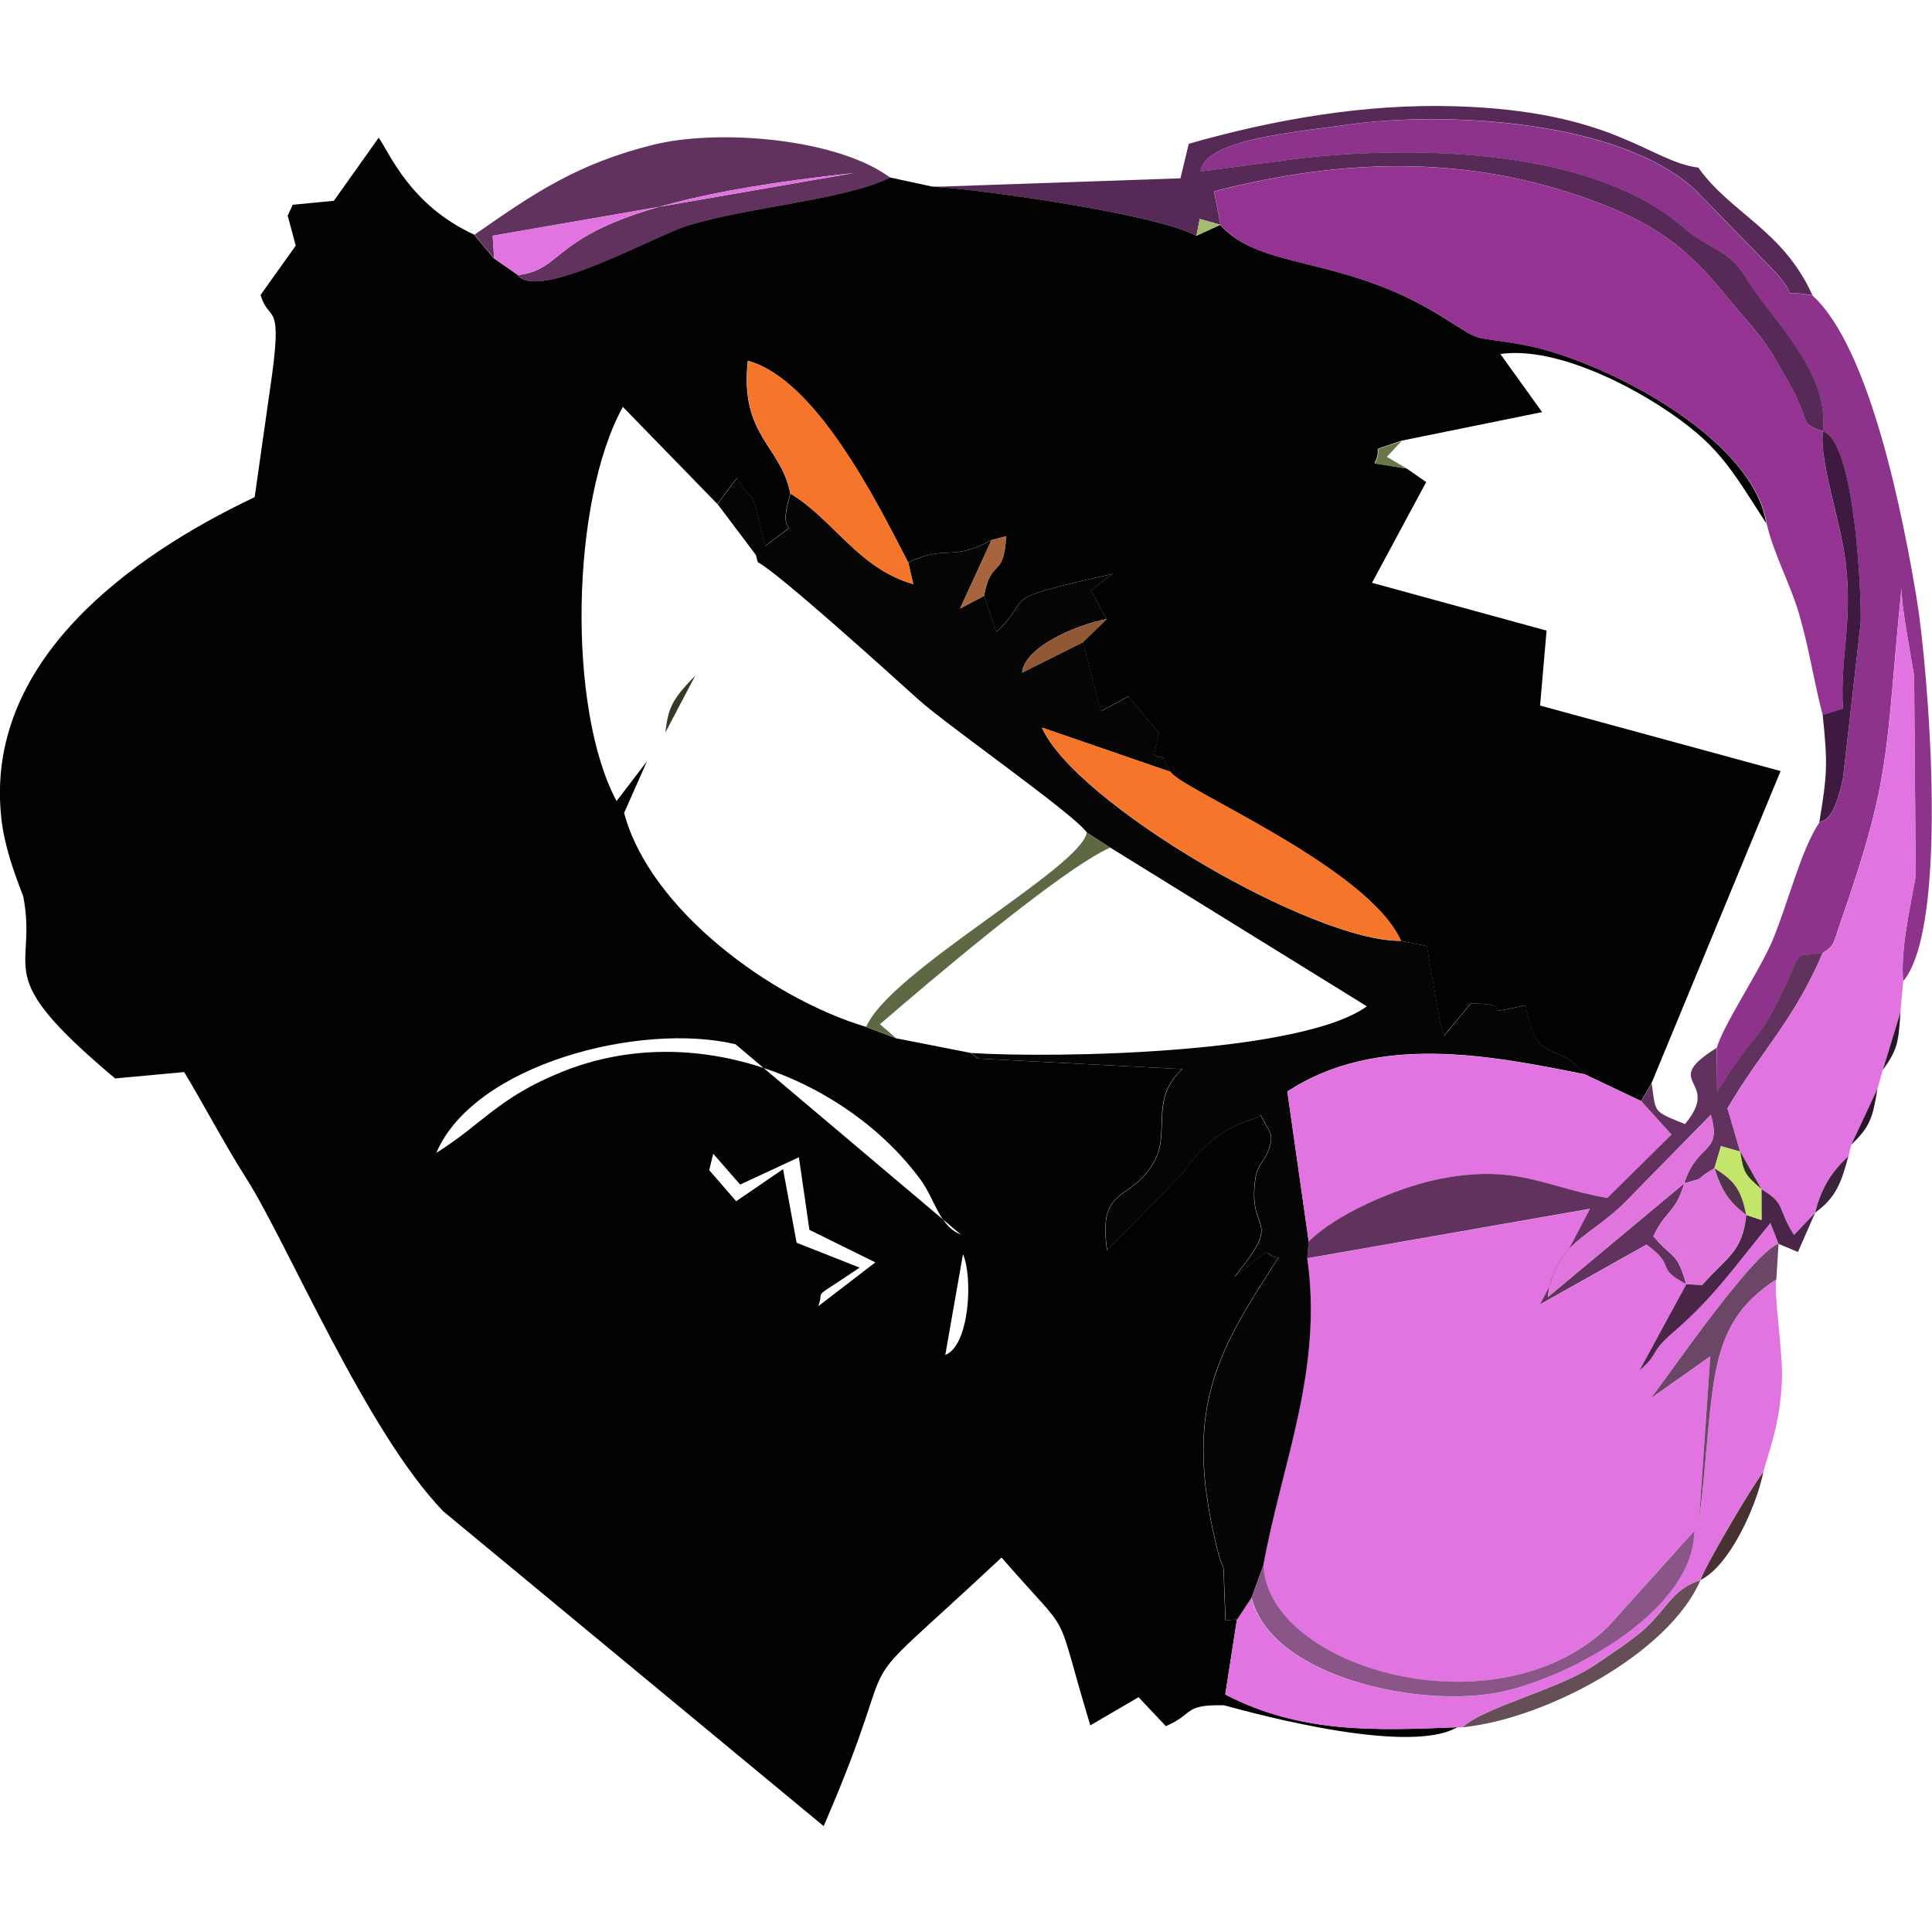 <?xml version="1.0" encoding="UTF-8"?>
<!DOCTYPE svg PUBLIC "-//W3C//DTD SVG 1.1//EN" "http://www.w3.org/Graphics/SVG/1.1/DTD/svg11.dtd">
<!-- Creator: CorelDRAW -->
<svg xmlns="http://www.w3.org/2000/svg" xml:space="preserve" width="16.933mm" height="16.933mm" style="shape-rendering:geometricPrecision; text-rendering:geometricPrecision; image-rendering:optimizeQuality; fill-rule:evenodd; clip-rule:evenodd"
viewBox="0 0 16.933 16.933"
 xmlns:xlink="http://www.w3.org/1999/xlink">
 <defs>
  <style type="text/css">
   <![CDATA[
    .fil0 {fill:#010201}
    .fil2 {fill:#060506}
    .fil23 {fill:#281528}
    .fil25 {fill:#2F2E25}
    .fil22 {fill:#353A25}
    .fil19 {fill:#3B2439}
    .fil10 {fill:#3E1A41}
    .fil17 {fill:#483231}
    .fil13 {fill:#492648}
    .fil20 {fill:#51334C}
    .fil5 {fill:#572956}
    .fil12 {fill:#5C6942}
    .fil6 {fill:#61325E}
    .fil14 {fill:#664E58}
    .fil21 {fill:#697748}
    .fil11 {fill:#6B4667}
    .fil8 {fill:#8A5688}
    .fil4 {fill:#8D338B}
    .fil16 {fill:#905835}
    .fil3 {fill:#943392}
    .fil24 {fill:#A5BA73}
    .fil18 {fill:#A8643C}
    .fil15 {fill:#C2E56A}
    .fil9 {fill:#E175DE}
    .fil1 {fill:#E274E1}
    .fil7 {fill:#F5752B}
   ]]>
  </style>
 </defs>
 <g id="Capa_x0020_1">
  <path class="fil0" d="M8.285 11.875l0.155 -0.883c0.089,0.205 0.057,0.802 -0.155,0.883zm-1.832 -1.346l-0.237 -0.273 0.035 -0.144 0.236 0.27 0.515 -0.239 0.092 0.636 0.578 0.285 -0.5 0.384c0.061,-0.169 -0.088,-0.033 0.362,-0.338l-0.552 -0.218 -0.119 -0.645 -0.409 0.28zm-2.629 -0.425c0.332,-0.777 1.788,-1.149 2.622,-0.952l1.975 1.668c-0.189,-0.073 -0.228,-0.312 -0.353,-0.481 -0.644,-0.875 -1.972,-1.42 -3.147,-0.943 -0.56,0.227 -0.694,0.458 -1.097,0.708zm-1.301 -8.209l0.069 0.258 -0.308 0.432c0.078,0.263 0.204,0.014 0.081,0.837l-0.133 0.935c-1.081,0.514 -2.375,1.435 -2.22,2.818 0.027,0.237 0.106,0.46 0.191,0.678 0.134,0.681 -0.314,0.658 0.806,1.599l0.605 -0.056c0.186,0.309 0.346,0.619 0.546,0.934 0.362,0.571 1.049,2.216 1.725,2.916l3.334 2.759c0.784,-1.807 0.062,-0.953 1.559,-2.354 0.656,0.755 0.443,0.365 0.778,1.471l0.423 -0.247 0.239 0.254c0.255,-0.11 0.148,-0.19 0.509,-0.183 0.017,0 1.58,0.465 2.046,0.192 -0.721,0.03 -1.378,0.054 -2.034,-0.287l0.102 -0.657 -0.101 0.007c-0.034,-0.79 0.015,-0.191 -0.114,-0.805 -0.229,-1.091 0.056,-1.574 0.579,-2.375 -0.166,-0.001 0.028,-0.168 -0.387,0.172 0.448,-0.554 0.107,-0.353 0.185,-0.873 0.014,-0.095 0.088,-0.175 0.1,-0.205 0.067,-0.172 0.042,-0.155 -0.055,-0.342 -0.064,0.071 -0.336,0.026 -0.677,0.502l-0.669 0.683c-0.086,-0.592 0.227,-0.411 0.423,-0.797 0.126,-0.248 -0.048,-0.534 0.237,-0.791l-1.787 -0.092c-0.022,-0.012 -0.044,-0.031 -0.064,-0.049l-0.658 -0.129 -0.263 -0.1c-0.832,-0.249 -1.895,-1.029 -2.12,-1.875l0.2 -0.452 -0.266 0.348c-0.432,-0.804 -0.403,-2.625 0.055,-3.455l0.828 0.851 0.172 -0.229c0.194,0.335 0.088,-0.049 0.247,0.597 0.389,-0.301 0.075,0.01 0.221,-0.458 -0.082,-0.424 -0.445,-0.505 -0.373,-1.165 0.592,0.161 1.122,1.218 1.405,1.768 0.331,-0.162 0.378,-0.003 0.729,-0.196l0.13 -0.034c-0.021,0.38 -0.13,0.181 -0.194,0.522l0.108 0.318c0.352,-0.332 -0.051,-0.268 1.02,-0.511l-0.192 0.145 0.139 0.252 -0.208 0.202 0.157 0.606 0.242 -0.131 0.267 0.323 -0.044 0.195c0.17,0.049 0.031,-0.015 0.146,0.145 0.083,0.149 1.732,0.833 2.019,1.48l0.226 0.046 0.111 0.634c0.004,0.011 0.007,0.034 0.01,0.044l0.029 0.111 0.234 -0.285c0.457,-0.003 -0.007,0.126 0.482,0.014 0.105,0.552 0.267,0.292 0.52,0.606l0.494 0.234 0.091 -0.157 1.131 -2.735 -2.108 -0.574 0.057 -0.657 -1.53 -0.419 0.475 -0.883 -0.172 -0.119 -0.281 -0.045c0.089,-0.186 -0.089,-0.08 0.234,-0.198l1.235 -0.251 -0.366 -0.509c0.436,-0.063 1.032,0.217 1.411,0.464 0.496,0.323 0.601,0.525 0.919,1.02 -0.119,-0.766 -1.464,-1.451 -2.154,-1.57 -0.482,-0.083 -0.299,-0.002 -0.708,-0.254 -0.861,-0.53 -1.573,-0.393 -1.925,-0.794l-0.211 0.097c-0.326,-0.186 -1.898,-0.41 -2.313,-0.431l-0.371 -0.08c-0.386,0.196 -1.26,0.259 -1.781,0.424 -0.292,0.093 -1.307,0.666 -1.48,0.43l-0.21 -0.146 -0.172 -0.207c-0.563,-0.258 -0.741,-0.717 -0.836,-0.849l-0.393 0.553 -0.361 0.035 -0.045 0.1z"/>
  <path class="fil1" d="M11.457 11.029c0.138,0.985 -0.221,1.785 -0.386,2.694 0.046,0.904 2.043,1.472 3.017,0.539l0.759 -0.844c-0.002,0.69 -1.066,1.274 -1.679,1.409 -0.701,0.154 -2.031,-0.122 -2.2,-0.825l-0.127 0.193 -0.102 0.657c0.655,0.342 1.313,0.317 2.034,0.287l0.043 0c0.184,-0.174 0.823,-0.326 1.143,-0.535 0.133,-0.087 0.365,-0.242 0.466,-0.339 0.202,-0.194 0.233,-0.334 0.477,-0.416 0.042,-0.126 0.471,-0.853 0.552,-0.947 0.089,-0.298 0.145,-0.464 0.163,-0.783 0.014,-0.253 -0.073,-0.777 -0.049,-0.905 -0.645,0.416 -0.53,0.946 -0.678,2.131l0.1 -1.457 -0.521 0.368c0.174,-0.223 0.884,-1.264 1.119,-1.354l-0.071 -0.183c-0.321,0.39 -0.491,0.646 -0.853,0.959 -0.215,0.185 -0.112,0.178 -0.296,0.335l0.412 -0.758c-0.281,-0.146 -0.079,-0.153 -0.347,-0.346l-0.933 0.524 0.438 -0.838 -2.48 0.434z"/>
  <path class="fil2" d="M6.289 4.418l0.336 0.446 0.016 0.063c0.174,0.087 1.169,0.988 1.406,1.202 0.265,0.238 1.365,1.004 1.478,1.167l0.206 0.133 2.249 1.391c-0.576,0.417 -2.718,0.456 -3.467,0.409 0.02,0.018 0.041,0.037 0.064,0.049l1.787 0.092c-0.284,0.257 -0.111,0.544 -0.237,0.791 -0.196,0.387 -0.51,0.206 -0.423,0.797l0.669 -0.683c0.341,-0.476 0.613,-0.431 0.677,-0.502 0.097,0.187 0.122,0.17 0.055,0.342 -0.011,0.029 -0.086,0.11 -0.1,0.205 -0.078,0.52 0.264,0.319 -0.185,0.873 0.415,-0.339 0.221,-0.172 0.387,-0.172 -0.523,0.802 -0.808,1.285 -0.579,2.375 0.129,0.614 0.08,0.015 0.114,0.805l0.101 -0.007 0.127 -0.193 0.102 -0.278c0.165,-0.909 0.524,-1.709 0.386,-2.694l0.013 -0.145 -0.188 -1.318c0.785,-0.512 1.77,-0.319 2.609,-0.15 -0.253,-0.314 -0.414,-0.054 -0.52,-0.606 -0.489,0.112 -0.024,-0.017 -0.482,-0.014l-0.234 0.285 -0.029 -0.111c-0.003,-0.011 -0.006,-0.034 -0.01,-0.044l-0.111 -0.634 -0.226 -0.046c-0.772,0.011 -2.855,-1.206 -3.148,-1.869l1.129 0.389c-0.115,-0.16 0.023,-0.096 -0.146,-0.145l0.044 -0.195 -0.267 -0.323 -0.242 0.131 -0.157 -0.606 -0.535 0.267c0.026,-0.237 0.509,-0.428 0.742,-0.469l-0.139 -0.252 0.192 -0.145c-1.071,0.243 -0.668,0.179 -1.02,0.511l-0.108 -0.318 -0.21 0.111 0.275 -0.599c-0.351,0.193 -0.398,0.034 -0.729,0.196l0.043 0.189c-0.481,-0.136 -0.708,-0.575 -1.075,-0.792 -0.146,0.469 0.168,0.158 -0.221,0.458 -0.159,-0.646 -0.053,-0.262 -0.247,-0.597l-0.172 0.229z"/>
  <path class="fil3" d="M10.697 1.971c0.352,0.401 1.063,0.264 1.925,0.794 0.409,0.252 0.226,0.171 0.708,0.254 0.69,0.119 2.035,0.804 2.154,1.57 0.061,0.267 0.207,0.526 0.286,0.798 0.088,0.303 0.13,0.597 0.205,0.88l0.177 -0.056c-0.025,-0.467 0.089,-0.748 0.023,-1.292 -0.041,-0.332 -0.233,-0.888 -0.198,-1.136 -0.189,-0.075 -0.109,-0.04 -0.241,-0.322 -0.046,-0.099 -0.112,-0.202 -0.167,-0.298 -0.131,-0.23 -0.241,-0.325 -0.402,-0.525 -0.321,-0.398 -0.578,-0.632 -1.103,-0.839 -1.128,-0.445 -2.252,-0.423 -3.423,-0.121l0.057 0.293z"/>
  <path class="fil4" d="M15.977 3.783c0.282,0.079 0.339,1.464 0.331,1.677l-0.155 1.361c-0.084,0.399 -0.176,0.363 -0.208,0.389 -0.162,0.24 -0.279,0.725 -0.413,1.04 -0.113,0.265 -0.434,0.743 -0.485,0.934l0.004 0.386c0.371,-0.599 0.342,-0.383 0.596,-0.928 0.161,-0.346 0.064,-0.24 0.329,-0.29 0.106,-0.068 0.089,-0.079 0.155,-0.268 0.456,-1.302 0.389,-1.483 0.535,-2.932 -0.005,0.153 0.083,0.593 0.11,0.775l0.014 1.753c-0.05,0.281 -0.135,0.65 -0.11,0.921 0.412,-0.493 0.215,-2.771 0.12,-3.347 -0.116,-0.704 -0.406,-2.207 -0.916,-2.665 -0.355,-0.062 -0.066,0.078 -0.332,-0.211l-0.69 -0.708c-0.66,-0.62 -2.21,-0.698 -3.056,-0.576 -0.434,0.063 -1.251,0.126 -1.285,0.41l0.869 -0.115c1.006,-0.114 2.55,-0.091 3.349,0.594 0.258,0.221 0.402,0.191 0.564,0.454 0.243,0.397 0.734,0.821 0.672,1.346z"/>
  <path class="fil1" d="M11.47 10.884c0.246,-0.247 0.775,-0.471 1.111,-0.542 0.703,-0.15 0.948,0.061 1.507,0.159l0.563 -0.556 -0.265 -0.293 -0.494 -0.234c-0.84,-0.169 -1.824,-0.362 -2.609,0.15l0.188 1.318z"/>
  <path class="fil1" d="M15.976 8.351c-0.254,0.595 -0.545,0.868 -0.835,1.364l0.111 0.379 0.186 0.329c0.221,0.132 0.132,0.162 0.286,0.401l0.185 -0.195c0.05,-0.204 0.139,-0.356 0.291,-0.493l0.026 -0.103 0.229 -0.489 0.046 -0.165 0.155 -0.508 0.025 -0.27c-0.025,-0.271 0.06,-0.64 0.11,-0.921l-0.014 -1.753c-0.028,-0.182 -0.116,-0.622 -0.11,-0.775 -0.146,1.448 -0.079,1.629 -0.535,2.932 -0.066,0.189 -0.049,0.201 -0.155,0.268z"/>
  <path class="fil5" d="M8.173 1.637c0.415,0.021 1.987,0.245 2.313,0.431l0.029 -0.149 0.182 0.051 -0.057 -0.293c1.171,-0.302 2.295,-0.324 3.423,0.121 0.525,0.207 0.782,0.441 1.103,0.839 0.162,0.2 0.271,0.295 0.402,0.525 0.055,0.097 0.12,0.199 0.167,0.298 0.132,0.282 0.052,0.247 0.241,0.322 0.062,-0.525 -0.428,-0.949 -0.672,-1.346 -0.162,-0.263 -0.306,-0.233 -0.564,-0.454 -0.799,-0.685 -2.343,-0.708 -3.349,-0.594l-0.869 0.115c0.034,-0.284 0.851,-0.347 1.285,-0.41 0.846,-0.122 2.396,-0.045 3.056,0.576l0.69 0.708c0.265,0.289 -0.024,0.149 0.332,0.211 -0.254,-0.569 -0.722,-0.724 -1,-1.119 -0.432,-0.055 -0.733,-0.497 -2.137,-0.538 -0.788,-0.023 -1.583,0.116 -2.329,0.329l-0.073 0.303 -2.174 0.075z"/>
  <path class="fil6" d="M4.159 2.058l0.172 0.207 -0.013 -0.199 3.169 -0.55c-2.799,0.301 -2.404,0.83 -2.946,0.895 0.173,0.236 1.189,-0.338 1.48,-0.43 0.52,-0.165 1.395,-0.228 1.781,-0.424 -0.461,-0.344 -1.5,-0.43 -2.073,-0.289 -0.659,0.163 -1.037,0.416 -1.57,0.789z"/>
  <path class="fil6" d="M14.762 10.371l-1.196 0.997c0.054,-0.475 0.384,-0.53 0.687,-0.841l0.741 -0.756c0.101,0.352 -0.116,0.234 -0.233,0.601zm0.285 -1.188c-0.515,0.321 0.052,0.272 -0.279,0.669 -0.284,-0.116 -0.254,-0.092 -0.292,-0.358l-0.091 0.157 0.265 0.293 -0.563 0.556c-0.559,-0.098 -0.804,-0.309 -1.507,-0.159 -0.336,0.072 -0.865,0.295 -1.111,0.542l-0.013 0.145 2.48 -0.434 -0.438 0.838 0.933 -0.524c0.269,0.193 0.067,0.2 0.347,0.346 -0.08,-0.283 -0.105,-0.208 -0.287,-0.418 0.102,-0.225 0.199,-0.207 0.27,-0.465 0.223,-0.063 0.057,-0.009 0.265,-0.132l0.057 -0.194 0.168 0.048 -0.111 -0.379c0.29,-0.496 0.582,-0.769 0.835,-1.364 -0.265,0.05 -0.168,-0.056 -0.329,0.29 -0.254,0.546 -0.225,0.329 -0.596,0.928l-0.004 -0.386z"/>
  <path class="fil7" d="M12.28 8.245c-0.288,-0.647 -1.936,-1.331 -2.019,-1.48l-1.129 -0.389c0.293,0.663 2.376,1.88 3.148,1.869z"/>
  <path class="fil7" d="M6.929 4.328c0.367,0.217 0.594,0.656 1.075,0.792l-0.043 -0.189c-0.282,-0.55 -0.813,-1.607 -1.405,-1.768 -0.072,0.66 0.291,0.741 0.373,1.165z"/>
  <path class="fil8" d="M11.072 13.723l-0.102 0.278c0.169,0.703 1.498,0.98 2.2,0.825 0.613,-0.135 1.677,-0.718 1.679,-1.409l-0.759 0.844c-0.973,0.933 -2.97,0.365 -3.017,-0.539z"/>
  <path class="fil9" d="M14.762 10.371c-0.071,0.258 -0.168,0.24 -0.27,0.465 0.182,0.21 0.207,0.135 0.287,0.418l0.138 0.008c0.214,-0.243 0.356,-0.29 0.387,-0.615 -0.153,-0.116 -0.212,-0.205 -0.278,-0.408 -0.208,0.123 -0.042,0.069 -0.265,0.132z"/>
  <path class="fil10" d="M15.975 6.266c0.045,0.436 0.04,0.518 -0.03,0.943 0.031,-0.026 0.123,0.011 0.208,-0.389l0.155 -1.361c0.009,-0.213 -0.048,-1.599 -0.331,-1.677 -0.035,0.248 0.158,0.804 0.198,1.136 0.066,0.544 -0.049,0.825 -0.023,1.292l-0.177 0.056z"/>
  <path class="fil9" d="M14.762 10.371c0.117,-0.367 0.334,-0.249 0.233,-0.601l-0.741 0.756c-0.303,0.311 -0.633,0.366 -0.687,0.841l1.196 -0.997z"/>
  <path class="fil11" d="M15.569 11.214l0.019 -0.313c-0.235,0.09 -0.945,1.131 -1.119,1.354l0.521 -0.368 -0.1 1.457c0.148,-1.185 0.034,-1.714 0.678,-2.131z"/>
  <path class="fil12" d="M7.592 9l0.263 0.1 -0.143 -0.123c0.395,-0.341 1.577,-1.35 2.019,-1.549l-0.206 -0.133c-0.041,0.305 -1.73,1.221 -1.933,1.705z"/>
  <path class="fil13" d="M15.305 10.648c-0.031,0.326 -0.173,0.372 -0.387,0.615l-0.138 -0.008 -0.412 0.758c0.184,-0.158 0.081,-0.15 0.296,-0.335 0.362,-0.312 0.532,-0.569 0.853,-0.959l0.071 0.183 0.17 0.071 0.151 -0.344 -0.185 0.195c-0.154,-0.24 -0.065,-0.269 -0.286,-0.401l0.001 0.27 -0.134 -0.045z"/>
  <path class="fil14" d="M12.817 15.139c0.723,-0.071 1.808,-0.645 2.087,-1.29 -0.244,0.082 -0.275,0.222 -0.477,0.416 -0.101,0.097 -0.333,0.251 -0.466,0.339 -0.32,0.209 -0.959,0.361 -1.143,0.535z"/>
  <path class="fil1" d="M4.331 2.265l0.21 0.146c0.543,-0.065 0.147,-0.595 2.946,-0.895l-3.169 0.55 0.013 0.199z"/>
  <path class="fil15" d="M15.027 10.24c0.182,0.111 0.233,0.193 0.278,0.408l0.134 0.045 -0.001 -0.27c-0.148,-0.132 -0.153,-0.138 -0.186,-0.329l-0.168 -0.048 -0.057 0.194z"/>
  <path class="fil16" d="M9.493 5.628l0.208 -0.202c-0.233,0.041 -0.716,0.232 -0.742,0.469l0.535 -0.267z"/>
  <path class="fil17" d="M14.903 13.849c0.258,-0.127 0.49,-0.644 0.552,-0.947 -0.082,0.095 -0.51,0.821 -0.552,0.947z"/>
  <path class="fil18" d="M8.69 4.734l-0.275 0.599 0.21 -0.111c0.064,-0.341 0.174,-0.142 0.194,-0.522l-0.13 0.034z"/>
  <path class="fil19" d="M15.909 10.628c0.184,-0.132 0.229,-0.265 0.291,-0.493 -0.152,0.137 -0.241,0.289 -0.291,0.493z"/>
  <path class="fil20" d="M15.305 10.648c-0.045,-0.215 -0.096,-0.296 -0.278,-0.408 0.066,0.203 0.125,0.291 0.278,0.408z"/>
  <path class="fil21" d="M12.331 4.107l-0.176 -0.103 0.13 -0.139c-0.324,0.118 -0.145,0.011 -0.234,0.198l0.281 0.045z"/>
  <path class="fil22" d="M5.831 6.421l0.263 -0.5c-0.213,0.219 -0.235,0.285 -0.263,0.5z"/>
  <path class="fil23" d="M16.226 10.032c0.168,-0.159 0.188,-0.243 0.229,-0.489l-0.229 0.489z"/>
  <path class="fil23" d="M16.502 9.377c0.134,-0.183 0.137,-0.249 0.155,-0.508l-0.155 0.508z"/>
  <polygon class="fil24" points="10.486,2.068 10.697,1.971 10.515,1.919 "/>
  <path class="fil25" d="M15.438 10.422l-0.186 -0.329c0.032,0.191 0.038,0.197 0.186,0.329z"/>
 </g>
</svg>
